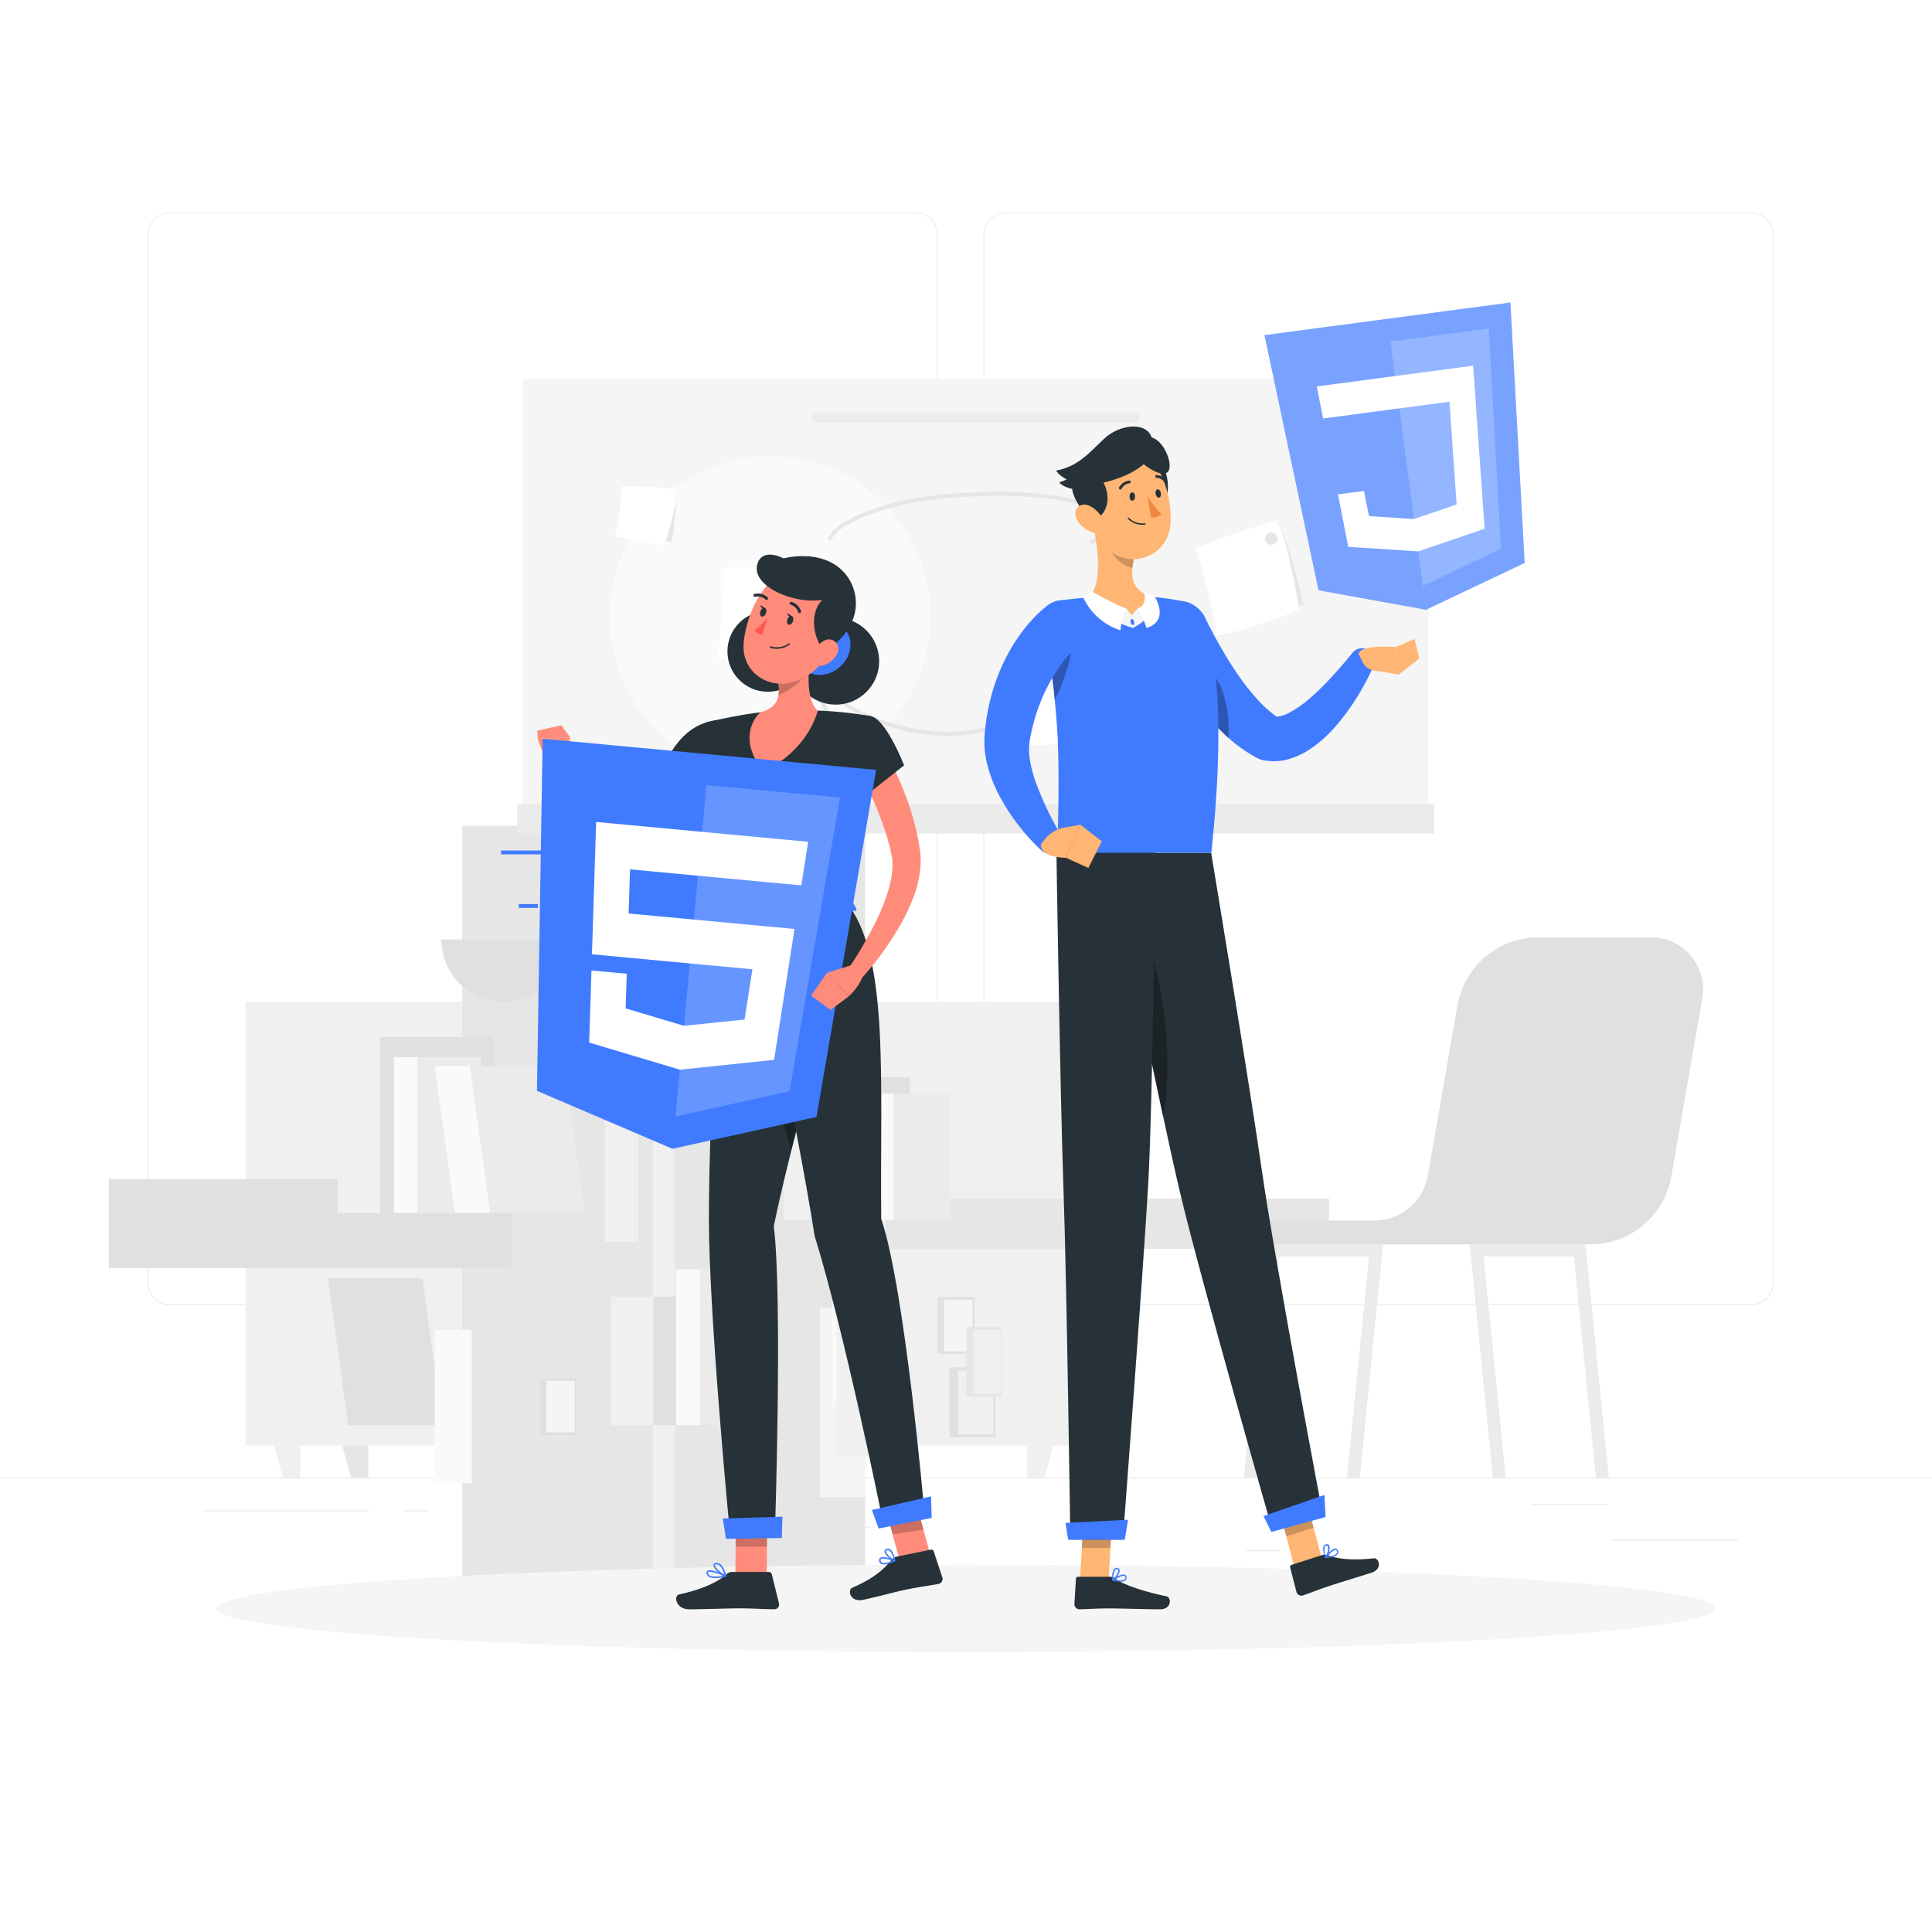 <svg class="animated" id="freepik_stories-static-assets" xmlns="http://www.w3.org/2000/svg" viewBox="0 0 500 500" version="1.1" xmlns:xlink="http://www.w3.org/1999/xlink" xmlns:svgjs="http://svgjs.com/svgjs"><style>svg#freepik_stories-static-assets:not(.animated) .animable {opacity: 0;}svg#freepik_stories-static-assets.animated #freepik--character-1--inject-2 {animation: 6s Infinite  linear wind;animation-delay: 0s;}svg#freepik_stories-static-assets.animated #freepik--character-2--inject-2 {animation: 6s Infinite  linear wind;animation-delay: 0s;}            @keyframes wind {                0% {                    transform: rotate( 0deg );                }                25% {                    transform: rotate( 1deg );                }                75% {                    transform: rotate( -1deg );                }            }        </style><g id="freepik--background-complete--inject-2" class="animable" style="transform-origin: 250px 228.23px;"><rect y="382.4" width="500" height="0.25" style="fill: rgb(235, 235, 235); transform-origin: 250px 382.525px;" id="elwcxreg0f7ds" class="animable"></rect><rect x="416.78" y="398.49" width="33.12" height="0.25" style="fill: rgb(235, 235, 235); transform-origin: 433.34px 398.615px;" id="elfliv9lqvok8" class="animable"></rect><rect x="322.53" y="401.21" width="8.69" height="0.25" style="fill: rgb(235, 235, 235); transform-origin: 326.875px 401.335px;" id="ely8kfz4wgxie" class="animable"></rect><rect x="396.59" y="389.21" width="19.19" height="0.25" style="fill: rgb(235, 235, 235); transform-origin: 406.185px 389.335px;" id="elzyuvenc4q3g" class="animable"></rect><rect x="52.46" y="390.89" width="43.19" height="0.25" style="fill: rgb(235, 235, 235); transform-origin: 74.055px 391.015px;" id="el659r2gp5ylw" class="animable"></rect><rect x="104.56" y="390.89" width="6.33" height="0.25" style="fill: rgb(235, 235, 235); transform-origin: 107.725px 391.015px;" id="els0iqzy6e9r8" class="animable"></rect><rect x="131.47" y="395.11" width="93.68" height="0.25" style="fill: rgb(235, 235, 235); transform-origin: 178.31px 395.235px;" id="el6wc66c0psre" class="animable"></rect><path d="M237,337.8H43.91a5.71,5.71,0,0,1-5.7-5.71V60.66A5.71,5.71,0,0,1,43.91,55H237a5.71,5.71,0,0,1,5.71,5.71V332.09A5.71,5.71,0,0,1,237,337.8ZM43.91,55.2a5.46,5.46,0,0,0-5.45,5.46V332.09a5.46,5.46,0,0,0,5.45,5.46H237a5.47,5.47,0,0,0,5.46-5.46V60.66A5.47,5.47,0,0,0,237,55.2Z" style="fill: rgb(235, 235, 235); transform-origin: 140.46px 196.4px;" id="elcqitrr4zuil" class="animable"></path><path d="M453.31,337.8H260.21a5.72,5.72,0,0,1-5.71-5.71V60.66A5.72,5.72,0,0,1,260.21,55h193.1A5.71,5.71,0,0,1,459,60.66V332.09A5.71,5.71,0,0,1,453.31,337.8ZM260.21,55.2a5.47,5.47,0,0,0-5.46,5.46V332.09a5.47,5.47,0,0,0,5.46,5.46h193.1a5.47,5.47,0,0,0,5.46-5.46V60.66a5.47,5.47,0,0,0-5.46-5.46Z" style="fill: rgb(235, 235, 235); transform-origin: 356.75px 196.4px;" id="el2bv7vxtfabv" class="animable"></path><rect x="63.53" y="259.3" width="216.49" height="114.78" style="fill: rgb(240, 240, 240); transform-origin: 171.775px 316.69px;" id="elkupriku5hxg" class="animable"></rect><g id="elwxh4bvmyfz"><rect x="119.64" y="213.7" width="104.28" height="205.99" style="fill: rgb(230, 230, 230); transform-origin: 171.78px 316.695px; transform: rotate(90deg);" class="animable" id="elw0kcg0n6du"></rect></g><g id="elfq37vs3myav"><rect x="28.16" y="305.17" width="104.28" height="23.04" style="fill: rgb(224, 224, 224); transform-origin: 80.3px 316.69px; transform: rotate(90deg);" class="animable" id="elgxlnzu9s5dh"></rect></g><g id="el0tmlt3amieen"><rect x="229.17" y="310.16" width="114.78" height="13.06" style="fill: rgb(230, 230, 230); transform-origin: 286.56px 316.69px; transform: rotate(90deg);" class="animable" id="elbz6hfh465n4"></rect></g><g id="elpeone7d23uq"><rect x="168.98" y="213.7" width="5.6" height="205.99" style="fill: rgb(240, 240, 240); transform-origin: 171.78px 316.695px; transform: rotate(90deg);" class="animable" id="eliy5mv12nwzp"></rect></g><polygon points="77.72 382.4 73.2 382.4 70.97 374.08 77.72 374.08 77.72 382.4" style="fill: rgb(240, 240, 240); transform-origin: 74.345px 378.24px;" id="eledmgzsi7aoj" class="animable"></polygon><polygon points="265.83 382.4 270.35 382.4 272.58 374.08 265.83 374.08 265.83 382.4" style="fill: rgb(240, 240, 240); transform-origin: 269.205px 378.24px;" id="elmvo89uykbl" class="animable"></polygon><polygon points="95.33 382.4 90.82 382.4 88.58 374.08 95.33 374.08 95.33 382.4" style="fill: rgb(230, 230, 230); transform-origin: 91.955px 378.24px;" id="elw3xywg0cpv" class="animable"></polygon><polygon points="283.45 382.4 287.96 382.4 290.2 374.08 283.45 374.08 283.45 382.4" style="fill: rgb(230, 230, 230); transform-origin: 286.825px 378.24px;" id="elw2rsafz5bu" class="animable"></polygon><rect x="87.41" y="268.37" width="10.96" height="45.53" style="fill: rgb(240, 240, 240); transform-origin: 92.89px 291.135px;" id="el1m51e6394sz" class="animable"></rect><g id="ela0vn8l55dzd"><rect x="98.37" y="268.37" width="29.31" height="45.53" style="fill: rgb(224, 224, 224); transform-origin: 113.025px 291.135px; transform: rotate(180deg);" class="animable" id="eleuc501lllw4"></rect></g><rect x="101.93" y="273.58" width="6.18" height="40.32" style="fill: rgb(250, 250, 250); transform-origin: 105.02px 293.74px;" id="elbil9uc1fs0r" class="animable"></rect><g id="elp2wf4h1h60i"><rect x="108.11" y="273.58" width="16.51" height="40.32" style="fill: rgb(235, 235, 235); transform-origin: 116.365px 293.74px; transform: rotate(180deg);" class="animable" id="el9res777j6qu"></rect></g><polygon points="126.9 313.89 117.75 313.89 112.48 275.9 121.63 275.9 126.9 313.89" style="fill: rgb(250, 250, 250); transform-origin: 119.69px 294.895px;" id="el7aplkp8xqe8" class="animable"></polygon><polygon points="126.9 313.89 151.36 313.89 146.09 275.9 121.63 275.9 126.9 313.89" style="fill: rgb(235, 235, 235); transform-origin: 136.495px 294.895px;" id="el4o0n4dyguw7" class="animable"></polygon><rect x="158.16" y="335.58" width="10.96" height="33.25" style="fill: rgb(240, 240, 240); transform-origin: 163.64px 352.205px;" id="elh1xf2wahr7" class="animable"></rect><g id="elr5hi50duyjl"><rect x="169.12" y="335.58" width="16.27" height="33.25" style="fill: rgb(224, 224, 224); transform-origin: 177.255px 352.205px; transform: rotate(180deg);" class="animable" id="ell9sq4v7dv69"></rect></g><rect x="174.98" y="328.52" width="6.18" height="40.32" style="fill: rgb(250, 250, 250); transform-origin: 178.07px 348.68px;" id="elsaqmeq66xjk" class="animable"></rect><g id="elu77idlqn7rd"><rect x="181.16" y="328.52" width="16.51" height="40.32" style="fill: rgb(235, 235, 235); transform-origin: 189.415px 348.68px; transform: rotate(180deg);" class="animable" id="el4s7hwqi3714"></rect></g><polygon points="90.12 368.83 80.97 368.83 75.7 330.84 84.85 330.84 90.12 368.83" style="fill: rgb(240, 240, 240); transform-origin: 82.91px 349.835px;" id="elplglux8397q" class="animable"></polygon><polygon points="90.12 368.83 114.58 368.83 109.31 330.84 84.85 330.84 90.12 368.83" style="fill: rgb(224, 224, 224); transform-origin: 99.715px 349.835px;" id="el1p19wh93lit" class="animable"></polygon><g id="el9kml5eohzi"><rect x="152.61" y="285.65" width="10.96" height="45.53" style="fill: rgb(230, 230, 230); transform-origin: 158.09px 308.415px; transform: rotate(90deg);" class="animable" id="elxjopdpsd3wk"></rect></g><g id="elb5qxnhjap3i"><rect x="183.78" y="300.01" width="10.96" height="16.81" style="fill: rgb(224, 224, 224); transform-origin: 189.26px 308.415px; transform: rotate(90deg);" class="animable" id="elrq0o8mtdp0j"></rect></g><g id="eloj7qy725s2"><rect x="185.77" y="300.74" width="8.47" height="15.34" style="fill: rgb(240, 240, 240); transform-origin: 190.005px 308.41px; transform: rotate(90deg);" class="animable" id="elcpseg9q0cs"></rect></g><g id="el9cddm0l57qd"><rect x="156.62" y="275.89" width="8.55" height="45.53" style="fill: rgb(240, 240, 240); transform-origin: 160.895px 298.655px; transform: rotate(90deg);" class="animable" id="elm27d4423547"></rect></g><g id="elhv9n74fr8n"><rect x="187.79" y="290.25" width="8.55" height="16.81" style="fill: rgb(230, 230, 230); transform-origin: 192.065px 298.655px; transform: rotate(90deg);" class="animable" id="elxndic16hg2r"></rect></g><g id="el75z2i0eljm"><rect x="189.5" y="290.99" width="6.6" height="15.34" style="fill: rgb(240, 240, 240); transform-origin: 192.8px 298.66px; transform: rotate(90deg);" class="animable" id="elvdk8ujg6j0j"></rect></g><g id="elu4bu468xlg9"><rect x="212.2" y="338.41" width="11.81" height="49.03" style="fill: rgb(245, 245, 245); transform-origin: 218.105px 362.925px; transform: rotate(90deg);" class="animable" id="ele23s94p4ct7"></rect></g><g id="el20xje0ucw9o"><rect x="245.77" y="353.87" width="11.81" height="18.11" style="fill: rgb(224, 224, 224); transform-origin: 251.675px 362.925px; transform: rotate(90deg);" class="animable" id="elq8kt4djeowm"></rect></g><g id="el81s0r4cwj1k"><rect x="247.91" y="354.67" width="9.12" height="16.52" style="fill: rgb(240, 240, 240); transform-origin: 252.47px 362.93px; transform: rotate(90deg);" class="animable" id="elxlpfwmaut"></rect></g><g id="el2ljkkbh2g1i"><rect x="215.45" y="323.22" width="9.55" height="39.64" style="fill: rgb(250, 250, 250); transform-origin: 220.225px 343.04px; transform: rotate(90deg);" class="animable" id="eluw319zq2md"></rect></g><g id="elb9wheybqzzj"><rect x="242.6" y="335.72" width="9.55" height="14.64" style="fill: rgb(224, 224, 224); transform-origin: 247.375px 343.04px; transform: rotate(90deg);" class="animable" id="el7e3fylfmndu"></rect></g><g id="elfsftjk2ckhg"><rect x="244.33" y="336.36" width="7.37" height="13.36" style="fill: rgb(245, 245, 245); transform-origin: 248.015px 343.04px; transform: rotate(90deg);" class="animable" id="elwl1ivjai2b"></rect></g><g id="elt6psulfszg8"><rect x="112.53" y="344.19" width="9.55" height="39.64" style="fill: rgb(250, 250, 250); transform-origin: 117.305px 364.01px; transform: rotate(90deg);" class="animable" id="elw4ub8d40uz"></rect></g><g id="el2zvem2x9zox"><rect x="139.67" y="356.7" width="9.55" height="14.64" style="fill: rgb(224, 224, 224); transform-origin: 144.445px 364.02px; transform: rotate(90deg);" class="animable" id="elu2wsaetbw"></rect></g><g id="elrmjiz3fqch"><rect x="141.4" y="357.34" width="7.37" height="13.36" style="fill: rgb(245, 245, 245); transform-origin: 145.085px 364.02px; transform: rotate(90deg);" class="animable" id="elbcmakemavnh"></rect></g><g id="elhhzz0u1e05s"><rect x="216.52" y="327.9" width="9.21" height="49.03" style="fill: rgb(240, 240, 240); transform-origin: 221.125px 352.415px; transform: rotate(90deg);" class="animable" id="eldurq1pmgxue"></rect></g><g id="elaf342aiktxk"><rect x="250.09" y="343.37" width="9.21" height="18.11" style="fill: rgb(230, 230, 230); transform-origin: 254.695px 352.425px; transform: rotate(90deg);" class="animable" id="eld6j7xd5tw87"></rect></g><g id="elazm6z797fx8"><rect x="251.93" y="344.16" width="7.11" height="16.52" style="fill: rgb(240, 240, 240); transform-origin: 255.485px 352.42px; transform: rotate(90deg);" class="animable" id="elm1vvz1l0ike"></rect></g><rect x="202.8" y="278.78" width="8.88" height="36.88" style="fill: rgb(240, 240, 240); transform-origin: 207.24px 297.22px;" id="elctk4qy3c0p" class="animable"></rect><g id="elt6151530ssc"><rect x="211.69" y="278.78" width="23.75" height="36.88" style="fill: rgb(224, 224, 224); transform-origin: 223.565px 297.22px; transform: rotate(180deg);" class="animable" id="elvffxa98n3uj"></rect></g><rect x="222.8" y="283" width="8.53" height="32.67" style="fill: rgb(250, 250, 250); transform-origin: 227.065px 299.335px;" id="elcls9vdxgfq" class="animable"></rect><g id="elsrrmvqi4159"><rect x="231.33" y="283" width="14.58" height="32.67" style="fill: rgb(235, 235, 235); transform-origin: 238.62px 299.335px; transform: rotate(180deg);" class="animable" id="elngzyc5plorn"></rect></g><path d="M326.72,315.87h28.94a14.08,14.08,0,0,0,13.87-11.67l7.66-44a21.3,21.3,0,0,1,21-17.64h29.08a13.47,13.47,0,0,1,13.28,15.79l-8,46.07a21.28,21.28,0,0,1-21,17.63H319.37A7.47,7.47,0,0,1,326.72,315.87Z" style="fill: rgb(224, 224, 224); transform-origin: 380.061px 282.305px;" id="el98hgyw8ape" class="animable"></path><polygon points="407 322.05 410.33 322.05 416.36 382.4 413.03 382.4 407 322.05" style="fill: rgb(235, 235, 235); transform-origin: 411.68px 352.225px;" id="el41onv6e5w6v" class="animable"></polygon><polygon points="380.33 322.05 383.66 322.05 389.68 382.4 386.35 382.4 380.33 322.05" style="fill: rgb(235, 235, 235); transform-origin: 385.005px 352.225px;" id="elv986a1dqf6" class="animable"></polygon><g id="el7rcab9p4hlh"><rect x="382.65" y="322.05" width="26.08" height="3.12" style="fill: rgb(235, 235, 235); transform-origin: 395.69px 323.61px; transform: rotate(180deg);" class="animable" id="elo0xw2ok5sya"></rect></g><polygon points="331.26 322.05 327.93 322.05 321.91 382.4 325.24 382.4 331.26 322.05" style="fill: rgb(235, 235, 235); transform-origin: 326.585px 352.225px;" id="elvda55frj9dh" class="animable"></polygon><polygon points="357.94 322.05 354.61 322.05 348.58 382.4 351.92 382.4 357.94 322.05" style="fill: rgb(235, 235, 235); transform-origin: 353.26px 352.225px;" id="elawzm09st9d7" class="animable"></polygon><g id="elgffupdvon2"><rect x="329.55" y="322.05" width="26.08" height="3.12" style="fill: rgb(235, 235, 235); transform-origin: 342.59px 323.61px; transform: rotate(180deg);" class="animable" id="ele508wtgh386"></rect></g><path d="M114.21,243.15a16.16,16.16,0,0,0,32.32,0Z" style="fill: rgb(224, 224, 224); transform-origin: 130.37px 251.23px;" id="elg3xys1wuup" class="animable"></path><path d="M139.23,246.85a12.46,12.46,0,0,0,24.91,0Z" style="fill: rgb(235, 235, 235); transform-origin: 151.685px 252.903px;" id="elzx6yhpng9c" class="animable"></path><rect x="135.33" y="98.09" width="234.33" height="112.89" style="fill: rgb(245, 245, 245); transform-origin: 252.495px 154.535px;" id="el4v8ihgrrlgi" class="animable"></rect><circle cx="199.33" cy="159.6" r="41.53" style="fill: rgb(250, 250, 250); transform-origin: 199.33px 159.6px;" id="el9ohfwqkk3w" class="animable"></circle><rect x="133.83" y="208.09" width="237.33" height="7.61" style="fill: rgb(235, 235, 235); transform-origin: 252.495px 211.895px;" id="el2a93iuonmyx" class="animable"></rect><path d="M293.58,106.76H211.42a1.36,1.36,0,0,0-1.36,1.36h0a1.36,1.36,0,0,0,1.36,1.36h82.16a1.36,1.36,0,0,0,1.36-1.36h0A1.36,1.36,0,0,0,293.58,106.76Z" style="fill: rgb(235, 235, 235); transform-origin: 252.5px 108.12px;" id="elmj23xsiwju" class="animable"></path><path d="M161,125.7s.28,10.11-1,13.12c4.78,1.34,13.89,1.32,13.89,1.32s1.55-9.71,1-13.56C172.23,126,161,125.7,161,125.7Z" style="fill: rgb(230, 230, 230); transform-origin: 167.504px 132.92px;" id="elmm9k8xvepji" class="animable"></path><path d="M161,125.7s-.68,10.09-2,13.1a97,97,0,0,0,13,2.13s3.54-10.49,2.9-14.35C172.23,126,161,125.7,161,125.7Z" style="fill: rgb(255, 255, 255); transform-origin: 166.989px 133.315px;" id="el173gefxcce8" class="animable"></path><path d="M188.8,148.55s1.46,15.06-.15,19.67c7.27,1.52,20.07.23,20.07.23s2.1-14.35.94-20C205.52,147.81,188.8,148.55,188.8,148.55Z" style="fill: rgb(230, 230, 230); transform-origin: 199.33px 158.575px;" id="elmkwouvjak3r" class="animable"></path><path d="M187.38,147s-.43,18.57-2,23.19c7.28,1.51,22.42.45,22.42.45s3.05-18.13,1.7-23.82C205.31,146.21,187.38,147,187.38,147Z" style="fill: rgb(255, 255, 255); transform-origin: 197.612px 158.795px;" id="elp0jsdnktoh" class="animable"></path><path d="M264.58,179.56s2.39,9.83,1.75,13c5,.32,13.69-1.59,13.69-1.59s-.34-9.85-1.64-13.5C275.58,177.5,264.58,179.56,264.58,179.56Z" style="fill: rgb(230, 230, 230); transform-origin: 272.3px 185.033px;" id="el3gg9bllkcmr" class="animable"></path><path d="M264.58,179.56s1.44,10,.81,13.22c5,.32,14.11-.84,14.11-.84s.31-10.8-1.12-14.43C275.58,177.5,264.58,179.56,264.58,179.56Z" style="fill: rgb(255, 255, 255); transform-origin: 272.054px 185.173px;" id="el50pxvf69ef4" class="animable"></path><path d="M311.28,142.81s6.1,13.85,6,18.74c7.38-.84,20.1-5.1,20.1-5.1s-3.45-15.24-6.32-20.28C326.94,136.89,311.28,142.81,311.28,142.81Z" style="fill: rgb(230, 230, 230); transform-origin: 324.33px 148.86px;" id="eluijpr85yxpp" class="animable"></path><path d="M309.45,141.77s5.39,17.78,5.3,22.67c7.39-.83,21.44-6.57,21.44-6.57s-2.77-18.18-5.83-23.16C326.24,135.43,309.45,141.77,309.45,141.77Z" style="fill: rgb(255, 255, 255); transform-origin: 322.82px 149.575px;" id="elkev9nt4wmwt" class="animable"></path><circle cx="329" cy="139.39" r="1.59" style="fill: rgb(230, 230, 230); transform-origin: 329px 139.39px;" id="elgrkki8jdaie" class="animable"></circle><path d="M214.8,139.86a.46.46,0,0,1-.23-.06.5.5,0,0,1-.22-.67c1.19-2.28,3.47-3.68,5.55-4.74,10.83-5.55,23.5-6.64,33.33-7a105.06,105.06,0,0,1,21,1.05,50.52,50.52,0,0,1,19.7,7.46.5.5,0,0,1-.56.84,49.29,49.29,0,0,0-19.31-7.31,104.38,104.38,0,0,0-20.85-1c-9.72.33-22.25,1.41-32.91,6.87-1.93,1-4.06,2.28-5.11,4.31A.5.5,0,0,1,214.8,139.86Z" style="fill: rgb(230, 230, 230); transform-origin: 254.226px 133.559px;" id="elr5m71gblvp" class="animable"></path><path d="M282.58,140.65a.49.49,0,0,1-.42-.24.5.5,0,0,1,.15-.69,8.86,8.86,0,0,1,3.7-1.1,44.88,44.88,0,0,1,11.92.11,31.09,31.09,0,0,1-3-4.21,7.6,7.6,0,0,1-1.07-2.49,3.35,3.35,0,0,1,.69-2.82.5.5,0,1,1,.74.68,2.29,2.29,0,0,0-.44,2,6.57,6.57,0,0,0,.94,2.16,30.62,30.62,0,0,0,3.83,5.1.51.51,0,0,1,.07.58.5.5,0,0,1-.53.25,43.32,43.32,0,0,0-13-.32,7.89,7.89,0,0,0-3.28.95A.56.56,0,0,1,282.58,140.65Z" style="fill: rgb(230, 230, 230); transform-origin: 290.915px 134.851px;" id="elg8hs4ioay8c" class="animable"></path><path d="M296.75,177.87a.5.5,0,0,1-.06-1,18.45,18.45,0,0,0,13.5-8.59.5.5,0,0,1,.69-.17.51.51,0,0,1,.17.69,19.49,19.49,0,0,1-14.25,9.06Z" style="fill: rgb(230, 230, 230); transform-origin: 303.67px 172.954px;" id="elx465wejz1bh" class="animable"></path><path d="M301.29,182.19h0a35.52,35.52,0,0,1-11.84-3.1.52.52,0,0,1-.28-.39.47.47,0,0,1,.16-.44c1.62-1.45,3.23-2.95,4.78-4.46a.5.5,0,0,1,.71,0,.51.51,0,0,1,0,.71c-1.38,1.34-2.8,2.67-4.24,4a34.36,34.36,0,0,0,10.8,2.7.52.52,0,0,1,.46.54A.51.51,0,0,1,301.29,182.19Z" style="fill: rgb(230, 230, 230); transform-origin: 295.502px 177.922px;" id="el6mg436vvyfx" class="animable"></path><path d="M245,190.43c-12.95,0-25.65-5.78-31.61-11.6a.5.5,0,0,1,.7-.71c7.49,7.32,27.1,14.88,43,9.38a.5.5,0,1,1,.33.94A37.76,37.76,0,0,1,245,190.43Z" style="fill: rgb(230, 230, 230); transform-origin: 235.532px 184.217px;" id="el4qmil5jlno" class="animable"></path><path d="M215.4,186.78a.52.52,0,0,1-.42-.22,35.5,35.5,0,0,1-5-11.15.53.53,0,0,1,.12-.47.5.5,0,0,1,.45-.15c2.14.35,4.32.66,6.47.92a.49.49,0,0,1,.43.55.5.5,0,0,1-.55.44c-1.91-.23-3.84-.5-5.75-.8a34.41,34.41,0,0,0,4.68,10.1.49.49,0,0,1-.13.69A.51.51,0,0,1,215.4,186.78Z" style="fill: rgb(230, 230, 230); transform-origin: 213.71px 180.781px;" id="el24yqwix32ul" class="animable"></path></g><g id="freepik--Shadow--inject-2" class="animable" style="transform-origin: 250px 416.24px;"><ellipse id="freepik--path--inject-2" cx="250" cy="416.24" rx="193.89" ry="11.32" style="fill: rgb(245, 245, 245); transform-origin: 250px 416.24px;" class="animable"></ellipse></g><g id="freepik--character-1--inject-2" class="animable" style="transform-origin: 190.067px 280.011px;"><circle cx="216.28" cy="171.11" r="11.25" style="fill: rgb(38, 50, 56); transform-origin: 216.28px 171.11px;" id="el3bacerrpc8i" class="animable"></circle><path d="M217.46,172.5c-3,2.75-7.33,2.92-9.66.37S206,166,209,163.29s7.33-2.92,9.66-.37S220.46,169.75,217.46,172.5Z" style="fill: #407BFF; transform-origin: 213.23px 167.902px;" id="elx7myost6b4e" class="animable"></path><g id="elt08htxoqswp"><circle cx="198.71" cy="168.58" r="10.45" style="fill: rgb(38, 50, 56); transform-origin: 198.71px 168.58px; transform: rotate(-45deg);" class="animable" id="elpasufx7lber"></circle></g><path d="M187.35,193.9c-1.12,3-2.38,5.61-3.72,8.34s-2.86,5.33-4.47,7.91a69.82,69.82,0,0,1-5.34,7.51q-1.47,1.8-3.11,3.51c-.54.58-1.11,1.13-1.69,1.68-.28.28-.59.54-.88.81l-.45.41a8.84,8.84,0,0,1-.94.7,6.34,6.34,0,0,1-2.46.93,6.47,6.47,0,0,1-2.35-.08,8.74,8.74,0,0,1-3.14-1.38,20.11,20.11,0,0,1-3.74-3.48,54.88,54.88,0,0,1-5.2-7.36,116.59,116.59,0,0,1-7.71-15.61l3.67-1.87c1.45,2.37,2.94,4.78,4.48,7.11s3.08,4.66,4.72,6.86a53.57,53.57,0,0,0,5.11,6.16,13.08,13.08,0,0,0,2.63,2.13,1.8,1.8,0,0,0,.76.29s-.05,0-.21,0a1.14,1.14,0,0,0-.44.14l-.07,0s-.06.05,0,0l.35-.35c.23-.23.47-.45.69-.7q.69-.71,1.35-1.47c.88-1,1.73-2.06,2.53-3.16,1.62-2.19,3.12-4.51,4.55-6.89s2.72-4.87,4-7.37,2.43-5.12,3.44-7.55Z" style="fill: rgb(255, 139, 123); transform-origin: 164.75px 208.446px;" id="el10gfio2bfvgm" class="animable"></path><path d="M192.91,196.55c-1.18,2.35-4.66,6.41-7.39,9.41-2,2.15-3.53,3.76-3.53,3.76l-1.21-1-10-8.62c2.88-6.1,6.49-12.59,14.4-13.66C190.12,185.73,195,192.37,192.91,196.55Z" style="fill: rgb(38, 50, 56); transform-origin: 182.093px 198.054px;" id="elxmc17k3ond" class="animable"></path><g id="el8x2rambv4oo"><path d="M185.52,206c-2,2.15-3.53,3.76-3.53,3.76l-1.21-1c1-2.46,2.71-6.27,4.62-7.66A11.53,11.53,0,0,1,185.52,206Z" style="opacity: 0.3; transform-origin: 183.253px 205.43px;" class="animable" id="el05iqmxobfm9o"></path></g><path d="M146.33,197.75l1.25-6.89-8.41.32s1.64,5.55,3.82,8Z" style="fill: rgb(255, 139, 123); transform-origin: 143.375px 195.02px;" id="el462xc77p3fa" class="animable"></path><polygon points="145.28 187.7 139.04 189.1 139.17 191.18 147.58 190.86 145.28 187.7" style="fill: rgb(255, 139, 123); transform-origin: 143.31px 189.44px;" id="el1j3ndhi66op" class="animable"></polygon><polygon points="198.42 408.47 190.31 409.23 190.45 390.73 198.56 389.97 198.42 408.47" style="fill: rgb(255, 139, 123); transform-origin: 194.435px 399.6px;" id="el3okgzmusk5k" class="animable"></polygon><polygon points="241.36 404.61 233.37 405.83 228.48 387.81 236.47 386.58 241.36 404.61" style="fill: rgb(255, 139, 123); transform-origin: 234.92px 396.205px;" id="eldibmyl30e39" class="animable"></polygon><path d="M232,402.87l8.91-1.82a.6.6,0,0,1,.72.41l2.26,6.8a1.33,1.33,0,0,1-1,1.66c-3.12.58-4.64.7-8.56,1.5-2.41.5-7.68,1.94-11,2.62s-4.08-2.56-2.75-3.14c6-2.6,8.43-5.1,10.21-7.28A2.13,2.13,0,0,1,232,402.87Z" style="fill: rgb(38, 50, 56); transform-origin: 231.95px 407.583px;" id="els3poljsi0zh" class="animable"></path><path d="M189.43,406.83H199a.76.76,0,0,1,.74.58l1.86,7.55a1.21,1.21,0,0,1-1.2,1.51c-3.37,0-5-.23-9.16-.23-2.58,0-9.27.25-12.83.25s-4.12-3.53-2.67-3.85c6.51-1.43,10.3-3.4,12.35-5.29A2,2,0,0,1,189.43,406.83Z" style="fill: rgb(38, 50, 56); transform-origin: 188.317px 411.66px;" id="elre872qeu3qj" class="animable"></path><g id="elprgf10ajo6"><polygon points="190.45 390.73 190.37 400.27 198.48 400.27 198.56 389.97 190.45 390.73" style="opacity: 0.2; transform-origin: 194.465px 395.12px;" class="animable" id="elgru2sq5d2bh"></polygon></g><g id="el30a0y68omw6"><polygon points="236.48 386.59 228.48 387.81 231 397.1 239 395.88 236.48 386.59" style="opacity: 0.2; transform-origin: 233.74px 391.845px;" class="animable" id="eleph1dbqvh7t"></polygon></g><path d="M219.68,234.32l-32.69.91c-7.68-47-4.06-48.32-4.06-48.32s5.61-1.36,11.26-2.21c.86-.13,1.72-.25,2.56-.35a103.92,103.92,0,0,1,14.85-.42c.73,0,1.46,0,2.19.07a99.41,99.41,0,0,1,11.7,1.37c-1.34,5.81-2.41,10.75-3.24,15.07-1.08,5.63-1.78,10.18-2.2,14.17A122.54,122.54,0,0,0,219.68,234.32Z" style="fill: rgb(38, 50, 56); transform-origin: 203.784px 209.531px;" id="elocucpv8raq" class="animable"></path><g id="el9z8ji83ys29"><path d="M220.05,214.61c-1.58-4.91-1.34-15.14.48-18.49l1.72,4.32C221.17,206.07,220.47,210.62,220.05,214.61Z" style="opacity: 0.3; transform-origin: 220.625px 205.365px;" class="animable" id="elaujm4vdiwsj"></path></g><path d="M209.31,173.82c-.21,4,.21,8.18,2.3,10.11,0,0-2.1,9.91-14,15.74-7.65-9.5-.83-15.33-.83-15.33,5.33-1.42,5.43-5,4-10.8L205,171.8A2.57,2.57,0,0,1,209.31,173.82Z" style="fill: rgb(255, 139, 123); transform-origin: 202.795px 185.394px;" id="ellpwm8145jhr" class="animable"></path><g id="elhyd3xpgb1a6"><path d="M205,171.8a2.56,2.56,0,0,1,4.3,1.65,16.77,16.77,0,0,1-7.85,6.43,17.26,17.26,0,0,0-.69-6.34Z" style="opacity: 0.2; transform-origin: 205.03px 175.495px;" class="animable" id="el6rskdka8rm2"></path></g><path d="M217.08,161.94c-3,7.5-4.05,10.73-9.15,13.5-7.68,4.17-16.15-.84-15.47-9,.61-7.35,5.34-18.38,13.75-19.2A10.6,10.6,0,0,1,217.08,161.94Z" style="fill: rgb(255, 139, 123); transform-origin: 205.176px 162.061px;" id="elvlebkjyayhd" class="animable"></path><path d="M212.85,155.24c-7.71,1.25-18.9-3.81-16.74-9.57,1.49-4,6.67-1.16,6.67-1.16s8.29-2.31,14.16,2.24,7.41,15-3.5,21.83C210,164.72,209.69,158.16,212.85,155.24Z" style="fill: rgb(38, 50, 56); transform-origin: 208.671px 156.056px;" id="eljgshl00eoi8" class="animable"></path><path d="M216.48,169.56a6.05,6.05,0,0,1-3.63,2.68c-2,.5-2.89-1.29-2.24-3.13.58-1.66,2.33-3.92,4.29-3.6S217.47,167.92,216.48,169.56Z" style="fill: rgb(255, 139, 123); transform-origin: 213.674px 168.902px;" id="elx5x7w3jmzu" class="animable"></path><path d="M187,235.23s-3.54,48.71-3.54,80.2c0,25,5.42,81.1,5.42,81.1l11.71-1.16s1.93-60.18-.34-78c7.23-35.22,20.45-68.72,13-83Z" style="fill: rgb(38, 50, 56); transform-origin: 199.458px 315.45px;" id="elka5zak0vn6" class="animable"></path><polygon points="202.49 392.52 187.05 392.99 187.89 398.26 202.33 398.04 202.49 392.52" style="fill: #407BFF; transform-origin: 194.77px 395.39px;" id="eltabknyvmsed" class="animable"></polygon><g id="eliybg4a1d1vb"><path d="M205.49,253.27l-3.84,4.28c-3.67,10.92-1.24,26.08,3.14,40.15,4.47-17.73,9.19-34.09,10.38-46.59,0-.73,0-1.11,0-1.11Z" style="opacity: 0.3; transform-origin: 207.514px 273.85px;" class="animable" id="elq7t95iwljv"></path></g><path d="M194.13,235.13s11.85,53.71,16.69,84.7c7.78,25,17.52,73.2,17.52,73.2l10.81-2.58s-5-57.17-11.09-75c-.35-35.23,2.1-66.82-8.38-81.11Z" style="fill: rgb(38, 50, 56); transform-origin: 216.64px 313.685px;" id="el79p5et4tpgd" class="animable"></path><polygon points="227.41 395.58 241.13 392.83 240.95 387.26 225.64 390.79 227.41 395.58" style="fill: #407BFF; transform-origin: 233.385px 391.42px;" id="elpe1kvvk62s" class="animable"></polygon><path d="M220.17,232.39l1.48,2.88c.11.23-.16.47-.53.48l-34.3.95c-.29,0-.54-.13-.55-.31l-.3-2.92c0-.2.24-.38.56-.39l33.11-.92A.56.56,0,0,1,220.17,232.39Z" style="fill: #407BFF; transform-origin: 203.822px 234.428px;" id="elnapezjooqbh" class="animable"></path><path d="M215.73,236.21l.88,0c.18,0,.31-.1.3-.21l-.41-3.79c0-.11-.17-.2-.35-.19l-.88,0c-.18,0-.31.1-.3.21l.41,3.79C215.4,236.13,215.55,236.22,215.73,236.21Z" style="fill: rgb(38, 50, 56); transform-origin: 215.94px 234.115px;" id="el7oahaki8tkv" class="animable"></path><path d="M189.32,237l.88,0c.18,0,.31-.1.3-.21l-.41-3.79c0-.11-.17-.19-.35-.19l-.88,0c-.18,0-.31.1-.3.21l.41,3.79C189,236.87,189.14,237,189.32,237Z" style="fill: rgb(38, 50, 56); transform-origin: 189.53px 234.905px;" id="eljg4i7nohgxb" class="animable"></path><path d="M202.52,236.58l.89,0c.17,0,.31-.1.3-.22l-.42-3.78c0-.11-.16-.2-.34-.2l-.89,0c-.17,0-.31.1-.3.21l.42,3.79C202.19,236.5,202.34,236.59,202.52,236.58Z" style="fill: rgb(38, 50, 56); transform-origin: 202.735px 234.48px;" id="elj2jekvjh6rd" class="animable"></path><path d="M205.22,160.76c-.2.62-.69,1-1.1.91s-.56-.73-.36-1.35.69-1,1.1-.91S205.42,160.14,205.22,160.76Z" style="fill: rgb(38, 50, 56); transform-origin: 204.49px 160.54px;" id="el3o6x1pqdtr5" class="animable"></path><path d="M198.25,158.66c-.21.63-.7,1-1.1.91s-.57-.72-.36-1.35.69-1,1.09-.9S198.45,158,198.25,158.66Z" style="fill: rgb(38, 50, 56); transform-origin: 197.517px 158.444px;" id="elp5uaxjgylyd" class="animable"></path><path d="M198.05,157.41l-1.34-.88S197.09,157.93,198.05,157.41Z" style="fill: rgb(38, 50, 56); transform-origin: 197.38px 157.028px;" id="elc7da8iv24q" class="animable"></path><path d="M198.71,159.81a18.11,18.11,0,0,1-3.5,3.31,2.71,2.71,0,0,0,2.07,1.07Z" style="fill: rgb(255, 86, 82); transform-origin: 196.96px 162px;" id="elc4qkj57k13d" class="animable"></path><path d="M199.29,167.6a.19.19,0,0,1-.06-.2.21.21,0,0,1,.25-.13,5.22,5.22,0,0,0,4.61-.73.19.19,0,1,1,.24.29,5.54,5.54,0,0,1-5,.81Z" style="fill: rgb(38, 50, 56); transform-origin: 201.821px 167.195px;" id="elaji7lc42htu" class="animable"></path><path d="M206.68,158.58a.38.38,0,0,1-.11-.16,2.9,2.9,0,0,0-1.92-1.91.38.38,0,0,1-.28-.46.4.4,0,0,1,.47-.29,3.67,3.67,0,0,1,2.46,2.4.4.4,0,0,1-.24.49A.37.37,0,0,1,206.68,158.58Z" style="fill: rgb(38, 50, 56); transform-origin: 205.838px 157.213px;" id="elyharf9xy5oh" class="animable"></path><path d="M195,154.21s0-.05,0-.07a.39.39,0,0,1,.31-.45,3.72,3.72,0,0,1,3.34.91.38.38,0,0,1,0,.54.39.39,0,0,1-.54,0,2.93,2.93,0,0,0-2.65-.69A.39.39,0,0,1,195,154.21Z" style="fill: rgb(38, 50, 56); transform-origin: 196.878px 154.425px;" id="elty4flumsups" class="animable"></path><path d="M228.1,404.76l-.11-.06a1,1,0,0,1-.49-.93.64.64,0,0,1,.28-.6c.85-.61,3.53.45,3.83.57a.18.18,0,0,1,.12.17.2.2,0,0,1-.12.18C230.67,404.52,229,405.16,228.1,404.76Zm2.93-.83c-1.08-.39-2.59-.77-3-.46a.29.29,0,0,0-.11.27.7.7,0,0,0,.31.63C228.65,404.65,229.7,404.49,231,403.93Z" style="fill: #407BFF; transform-origin: 229.613px 403.934px;" id="ele3shwoep98n" class="animable"></path><path d="M231.28,404c-.88-.4-2.38-1.67-2.36-2.53a.69.69,0,0,1,.54-.65,1,1,0,0,1,.84.09c1,.58,1.41,2.85,1.43,2.95a.22.22,0,0,1-.07.18.21.21,0,0,1-.19,0Zm-1.25-2.8a.66.66,0,0,0-.46,0c-.23.08-.27.2-.27.29,0,.56,1.11,1.66,2,2.1a4.21,4.21,0,0,0-1.17-2.33Z" style="fill: #407BFF; transform-origin: 230.325px 402.414px;" id="elb6nc5tod7zp" class="animable"></path><path d="M185.16,408.41a3.15,3.15,0,0,1-1.86-.45,1.16,1.16,0,0,1-.45-.92.57.57,0,0,1,.25-.52c.88-.58,4.09.89,4.73,1.2a.19.19,0,0,1-.05.35A12.44,12.44,0,0,1,185.16,408.41Zm-1.48-1.65a.69.69,0,0,0-.38.08.17.17,0,0,0-.07.18.81.81,0,0,0,.31.64c.55.42,1.87.47,3.59.16A11.58,11.58,0,0,0,183.68,406.76Z" style="fill: #407BFF; transform-origin: 185.387px 407.402px;" id="elkwl611aluy9" class="animable"></path><path d="M187.74,408.08l-.08,0c-1.06-.44-3.19-2.18-3-3.08,0-.2.18-.44.67-.5,1.9-.23,2.61,3.22,2.64,3.37a.19.19,0,0,1-.07.18A.21.21,0,0,1,187.74,408.08Zm-2.29-3.23h-.13c-.2,0-.31.08-.32.17-.09.52,1.38,1.9,2.46,2.5C187.23,406.7,186.59,404.85,185.45,404.85Z" style="fill: #407BFF; transform-origin: 186.31px 406.287px;" id="el3jgzpj932qn" class="animable"></path><path d="M205,159.5l-1.34-.87S204.06,160,205,159.5Z" style="fill: rgb(38, 50, 56); transform-origin: 204.33px 159.12px;" id="el7flqij3nyb" class="animable"></path><path d="M226.71,190.59c.86,1.3,1.55,2.47,2.25,3.72s1.36,2.49,2,3.76c1.25,2.54,2.39,5.14,3.4,7.81a69,69,0,0,1,2.57,8.23c.19.69.31,1.42.47,2.13s.3,1.42.41,2.15.24,1.4.34,2.21l.12,1.29,0,1.27a28.58,28.58,0,0,1-1.95,9.24,52.28,52.28,0,0,1-3.91,8,85.15,85.15,0,0,1-4.82,7.2,82.41,82.41,0,0,1-5.56,6.61l-3.1-2.56c1.49-2.2,3-4.52,4.35-6.86s2.67-4.71,3.79-7.12a52.06,52.06,0,0,0,2.83-7.26,32.57,32.57,0,0,0,.84-3.59,19,19,0,0,0,.22-3.4l0-.79-.12-.75c-.09-.55-.26-1.23-.38-1.83s-.29-1.24-.46-1.86-.32-1.23-.52-1.85c-.73-2.46-1.68-4.87-2.64-7.28s-2.1-4.76-3.3-7.08c-.58-1.16-1.19-2.31-1.82-3.45s-1.31-2.29-1.91-3.28Z" style="fill: rgb(255, 139, 123); transform-origin: 228.6px 222.4px;" id="el3wrheerfoaj" class="animable"></path><path d="M225.49,185.37c3.92.94,8.5,12.7,8.5,12.7l-11.41,9s-6.62-9.65-5.75-14.82C217.57,187.83,220.5,184.18,225.49,185.37Z" style="fill: rgb(38, 50, 56); transform-origin: 225.371px 196.106px;" id="el9f8rrldqyta" class="animable"></path><g id="el8tk79nm1iqf"><rect x="129.68" y="220.11" width="14.56" height="1" style="fill: #407BFF; transform-origin: 136.96px 220.61px; transform: rotate(-89.05deg);" class="animable" id="elv716my71g3"></rect></g><g id="elsq4bjhz4ra"><rect x="134.26" y="233.97" width="4.95" height="1" style="fill: #407BFF; transform-origin: 136.735px 234.47px; transform: rotate(-89.05deg);" class="animable" id="el04k3jkoicn63"></rect></g><polygon points="140.44 191.18 138.96 282.3 174.04 297.31 211.31 289.06 226.74 199.25 140.44 191.18" style="fill: #407BFF; transform-origin: 182.85px 244.245px;" id="elbyjz32r8kon" class="animable"></polygon><g id="elgxys6idh65c"><polygon points="182.84 203.18 174.83 288.94 204.33 282.41 217.39 206.41 182.84 203.18" style="fill: rgb(255, 255, 255); opacity: 0.2; transform-origin: 196.11px 246.06px;" class="animable" id="elmjt4qqcrcik"></polygon></g><polygon points="209.15 217.85 154.28 212.72 153.2 246.97 194.73 250.85 192.7 263.85 177.02 265.48 161.92 260.97 161.91 260.97 162.2 252.01 153.07 251.16 152.48 269.82 175.96 276.83 200.33 274.29 205.62 240.42 162.69 236.41 163.05 224.99 207.39 229.14 209.15 217.85" style="fill: rgb(255, 255, 255); transform-origin: 180.815px 244.775px;" id="eldo609uyr62g" class="animable"></polygon><polygon points="209.91 257.67 214.96 261.39 219.63 257.87 214 251.78 209.91 257.67" style="fill: rgb(255, 139, 123); transform-origin: 214.77px 256.585px;" id="elgm0x8kliuoo" class="animable"></polygon><path d="M220.91,249.6,214,251.78l5.64,6.09s3.42-3,3.88-6.34Z" style="fill: rgb(255, 139, 123); transform-origin: 218.76px 253.735px;" id="eldcutc6stymn" class="animable"></path></g><g id="freepik--character-2--inject-2" class="animable animator-active" style="transform-origin: 324.671px 247.395px;"><polygon points="335.02 405.68 342.07 403.39 337.69 386.76 330.64 389.05 335.02 405.68" style="fill: rgb(255, 181, 115); transform-origin: 336.355px 396.22px;" id="elvkgey2yq7he" class="animable"></polygon><path d="M342.18,402.45,334.25,405a.53.53,0,0,0-.36.65l1.65,6.4a1.31,1.31,0,0,0,1.64.85c2.74-.94,4-1.53,7.49-2.66,2.14-.7,7.32-2.27,10.28-3.23s1.93-3.86.59-3.72c-6,.64-9.51.1-12-.82A2.16,2.16,0,0,0,342.18,402.45Z" style="fill: rgb(38, 50, 56); transform-origin: 345.366px 407.655px;" id="elr17vhaokx3o" class="animable"></path><g id="elma60hymxjek" class=""><polygon points="330.64 389.06 337.69 386.76 339.95 395.34 332.89 397.63 330.64 389.06" style="opacity: 0.2; transform-origin: 335.295px 392.195px;" class="animable" id="el3g7aw7l93gu"></polygon></g><path d="M313.45,220.72s10,60.35,13,81.4c3.25,23.05,16,90.47,16,90.47l-13.09,3.62s-18.7-65.33-24-87.74c-5.75-24.33-18.4-87.75-18.4-87.75Z" style="fill: rgb(38, 50, 56); transform-origin: 314.705px 308.465px;" id="el3xu6zbzmm0r" class="animable"></path><g id="elnu1h98mja4" class=""><path d="M297.38,245.47c5.12,12.79,5.7,34.53,3.62,43.44-3.14-14.63-6.74-32.13-9.51-45.74C292.48,239.68,294.27,237.69,297.38,245.47Z" style="opacity: 0.3; transform-origin: 296.808px 264.501px;" class="animable" id="elok4us68c7st"></path></g><polygon points="329.03 396.47 343.05 392.61 342.77 386.9 326.99 392.35 329.03 396.47" style="fill: #407BFF; transform-origin: 335.02px 391.685px;" id="el7ijqyv9xv6o" class="animable"></polygon><path d="M345.08,402.87a9.71,9.71,0,0,1-2,.36.18.18,0,0,1-.16-.09.19.19,0,0,1,0-.19c.18-.23,1.73-2.24,2.7-2.18a.62.62,0,0,1,.53.34.94.94,0,0,1,.09,1A2,2,0,0,1,345.08,402.87Zm-1.59,0c1.34-.16,2.26-.5,2.48-.93a.64.64,0,0,0-.07-.63.32.32,0,0,0-.26-.17C345.12,401.08,344.14,402.06,343.49,402.84Z" style="fill: #407BFF; transform-origin: 344.619px 401.999px;" id="el9an24koktrg" class="animable"></path><path d="M343.15,403.22h-.08a.16.16,0,0,1-.13-.11c0-.08-.85-2.06-.36-3a.85.85,0,0,1,.62-.45.66.66,0,0,1,.76.3c.41.72-.16,2.53-.73,3.18Zm0-3.17a.5.5,0,0,0-.31.26,3.85,3.85,0,0,0,.27,2.39,3.52,3.52,0,0,0,.51-2.53c-.05-.09-.14-.19-.39-.14Z" style="fill: #407BFF; transform-origin: 343.264px 401.426px;" id="el35ehft9p5j1" class="animable"></path><path d="M311.9,159.93c.23.49.58,1.19.89,1.8l1,1.89c.66,1.27,1.35,2.52,2.06,3.75,1.42,2.48,2.92,4.89,4.49,7.19a61.91,61.91,0,0,0,5.05,6.42,29.94,29.94,0,0,0,5.61,4.9l-1.52-.59a2.74,2.74,0,0,0,1.44.12,8.31,8.31,0,0,0,2.46-.82,27.25,27.25,0,0,0,5.75-4,70,70,0,0,0,5.58-5.48c1.8-1.94,3.59-4.06,5.24-6.07l.1-.12a3.24,3.24,0,0,1,5.47,3.35,64.34,64.34,0,0,1-4.14,7.85,60.07,60.07,0,0,1-5.26,7.31,34.46,34.46,0,0,1-7.24,6.56,19.91,19.91,0,0,1-5.25,2.44,14.2,14.2,0,0,1-6.87.27,4.65,4.65,0,0,1-1.25-.45l-.27-.14a38.5,38.5,0,0,1-8.68-6.42,60.35,60.35,0,0,1-6.65-7.59,82.59,82.59,0,0,1-5.41-8.18c-.81-1.41-1.58-2.82-2.33-4.27-.37-.72-.74-1.44-1.09-2.18s-.67-1.44-1.05-2.34a6.5,6.5,0,0,1,11.84-5.35Z" style="fill: #407BFF; transform-origin: 327.662px 176.576px;" id="elllxvp6h9sxl" class="animable"></path><g id="elvswm0zehr6b" class=""><path d="M316.33,178.71c-3.14-8.34-9.81-8.48-12.7-6.27.21.39.43.78.65,1.17a84.91,84.91,0,0,0,5.15,7.91,65.35,65.35,0,0,0,6.27,7.38c.72.71,1.46,1.41,2.23,2.09A32,32,0,0,0,316.33,178.71Z" style="opacity: 0.3; transform-origin: 310.814px 181.11px;" class="animable" id="eldars0klrdeh"></path></g><path d="M355.57,173.54l6.42,1-.77-7.09s-9.13-.75-9.63,1.74l1.06,2.17A4,4,0,0,0,355.57,173.54Z" style="fill: rgb(255, 181, 115); transform-origin: 356.79px 170.942px;" id="eldmspfmftpvg" class="animable"></path><polygon points="367.31 170.42 366.09 165.34 361.22 167.48 361.99 174.56 367.31 170.42" style="fill: rgb(255, 181, 115); transform-origin: 364.265px 169.95px;" id="elbswc8z9ivgh" class="animable"></polygon><polygon points="279.51 408.92 286.92 408.92 287.88 391.75 280.47 391.75 279.51 408.92" style="fill: rgb(255, 181, 115); transform-origin: 283.695px 400.335px;" id="eltha7hh53oun" class="animable"></polygon><path d="M287.31,408.06H279a.53.53,0,0,0-.55.51l-.4,6.59a1.31,1.31,0,0,0,1.29,1.32c2.9-.05,4.29-.22,7.95-.22,2.25,0,9.79.23,12.9.23s3-3.08,1.7-3.36c-5.91-1.24-11.19-3-13.29-4.61A2,2,0,0,0,287.31,408.06Z" style="fill: rgb(38, 50, 56); transform-origin: 290.4px 412.275px;" id="elhaaqtpywv4n" class="animable"></path><g id="elam8bakavuw" class=""><polygon points="280.47 391.76 287.88 391.76 287.38 400.61 279.97 400.61 280.47 391.76" style="opacity: 0.2; transform-origin: 283.925px 396.185px;" class="animable" id="elibaz0hoicd"></polygon></g><path d="M299,220.34s-.64,64.79-1.84,86c-1.32,23.24-6.57,92.11-6.57,92.11H277s-.93-67-1.75-90c-.89-25-1.85-88.13-1.85-88.13Z" style="fill: rgb(38, 50, 56); transform-origin: 286.2px 309.385px;" id="elacne7gqb0e" class="animable"></path><polygon points="276.44 398.47 291.11 398.47 291.93 393.32 275.73 394.12 276.44 398.47" style="fill: #407BFF; transform-origin: 283.83px 395.895px;" id="ele5pkc62cdqh" class="animable"></polygon><path d="M289.94,409.35a9.51,9.51,0,0,1-2-.26.17.17,0,0,1-.13-.14.19.19,0,0,1,.07-.17c.24-.17,2.34-1.6,3.24-1.24a.64.64,0,0,1,.4.48,1,1,0,0,1-.21.94A2,2,0,0,1,289.94,409.35Zm-1.5-.51c1.32.26,2.3.22,2.64-.12a.62.62,0,0,0,.13-.62.3.3,0,0,0-.19-.24C290.53,407.67,289.3,408.29,288.44,408.84Z" style="fill: #407BFF; transform-origin: 289.684px 408.42px;" id="el5hzaeg2jrww" class="animable"></path><path d="M288,409.09a.12.12,0,0,1-.08,0,.16.16,0,0,1-.09-.14c0-.09-.18-2.22.57-2.94a.89.89,0,0,1,.73-.24.66.66,0,0,1,.63.52c.17.81-.93,2.36-1.67,2.8A.15.15,0,0,1,288,409.09Zm1-3a.53.53,0,0,0-.37.15,3.82,3.82,0,0,0-.49,2.35c.65-.54,1.38-1.72,1.27-2.25,0-.1-.08-.22-.33-.25Z" style="fill: #407BFF; transform-origin: 288.794px 407.43px;" id="elj2thhuzqved" class="animable"></path><path d="M270.08,160.94a4.73,4.73,0,0,1,4-5.5h.09c2.39-.35,5.39-.71,8.33-.85a147.89,147.89,0,0,1,16.85,0c2.59.24,5.12.67,7.14,1.06l.08,0a7.1,7.1,0,0,1,5.39,4.94c2.42,8.15,5.3,24.79,1.53,60.12H273.8c-.28-3.54.51-15.06-.07-29.73A232.84,232.84,0,0,0,270.08,160.94Z" style="fill: #407BFF; transform-origin: 292.659px 187.53px;" id="el2nz1mjup9yv" class="animable"></path><g id="ellmm7qiizbar" class=""><path d="M270.46,163.12c.83,4.74,1.84,11.19,2.54,18,0,0,3.62-7.1,4.28-13.17S272.76,161.42,270.46,163.12Z" style="opacity: 0.3; transform-origin: 273.899px 171.692px;" class="animable" id="eliup251qqkil"></path></g><path d="M281.81,154.62s3.15,5.55,11.42,7.91c7.3-4,5.28-8,5.28-8" style="fill: rgb(245, 245, 245); transform-origin: 290.288px 158.53px;" id="elzbbr7zbws5" class="animable"></path><path d="M298.51,154.52c-4.9-1.16-5.76-4.19-5.43-7.52a19.92,19.92,0,0,1,.39-2.48l-6.14-5.1-4.51-3.74c1.25,5.43,2.66,15.32-1,18.94,0,0,3,5,11.42,4.56C300.32,158.79,298.51,154.52,298.51,154.52Z" style="fill: rgb(255, 181, 115); transform-origin: 290.269px 147.444px;" id="elnc5z907wv4k" class="animable"></path><polygon points="292.86 159.21 291.46 157.42 288.21 159.98 292.86 159.21" style="fill: rgb(245, 245, 245); transform-origin: 290.535px 158.7px;" id="el0azgxhhcj2yj" class="animable"></polygon><path d="M290,163.13a14.5,14.5,0,0,1,1.43-5.71c-2.48-.7-8.78-4.33-8.78-4.33l-2.35,1.43A16,16,0,0,0,290,163.13Z" style="fill: rgb(255, 255, 255); transform-origin: 285.865px 158.11px;" id="ell7ilaiebzbm" class="animable"></path><polygon points="292.86 159.21 294.48 157.42 297.5 159.98 292.86 159.21" style="fill: rgb(245, 245, 245); transform-origin: 295.18px 158.7px;" id="ele6ydnxtllbj" class="animable"></polygon><path d="M296.73,162.53a31.34,31.34,0,0,0-2.25-5.11c2.48-.7,1.65-4.19,1.65-4.19l2.64,1.11S302.93,160.53,296.73,162.53Z" style="fill: rgb(255, 255, 255); transform-origin: 297.308px 157.88px;" id="elasa2pibisq" class="animable"></path><path d="M293.51,160.86c.11.43,0,.82-.25.88s-.53-.23-.64-.66,0-.82.26-.88S293.41,160.43,293.51,160.86Z" style="fill: #407BFF; transform-origin: 293.065px 160.97px;" id="elz1emlhtfw" class="animable"></path><g id="eluwcftzpp0j" class=""><path d="M293.47,144.52a19.92,19.92,0,0,0-.39,2.48c-2.29-.46-5.35-2.9-5.67-5.24a10.66,10.66,0,0,1-.08-2.34Z" style="opacity: 0.2; transform-origin: 290.385px 143.21px;" class="animable" id="el5v6c48fhg"></path></g><path d="M299.46,131.11c3.05.72,3.59-6.53,1.71-10.12-1.51-2.89-5.69-1.84-6.78-.63s2.39,9.38,2.39,9.38Z" style="fill: rgb(38, 50, 56); transform-origin: 298.219px 125.147px;" id="elcon5zdzvcmf" class="animable"></path><path d="M281,127.87c1.57,7.21,2.12,11.5,6.38,14.79a9.59,9.59,0,0,0,15.51-6.91c.56-6.71-2.1-17.37-9.68-19.41A9.7,9.7,0,0,0,281,127.87Z" style="fill: rgb(255, 181, 115); transform-origin: 291.851px 130.328px;" id="el76b0wvd22zx" class="animable"></path><path d="M283.4,134.17c2.27-.19,5-4.95,1.71-10.12-1.76-2.75-5.68-1.83-6.78-.63-3,3.26,2.39,9.37,2.39,9.37Z" style="fill: rgb(38, 50, 56); transform-origin: 282.027px 128.211px;" id="el0hymxt5ag6uj" class="animable"></path><path d="M282.61,125.33c4.49-.22,13.87-3.46,15.22-7.83,2.63-8.48-6.74-8.72-11.86-4.16-3.37,3-6.52,7.34-12.64,8.44C274.15,123.32,277.62,125.58,282.61,125.33Z" style="fill: rgb(38, 50, 56); transform-origin: 285.808px 117.869px;" id="elphi28qnul2n" class="animable"></path><path d="M281,126.53c3.16-.54,6.69-3.49,7.27-6.7,1.15-6.21-3.11-4.67-6.85-1-2.32,2.24-3,4.72-7.28,6C274.81,125.81,277.45,127.12,281,126.53Z" style="fill: rgb(38, 50, 56); transform-origin: 281.301px 121.15px;" id="el6hxh273kwks" class="animable"></path><path d="M293.62,118c2.84,3,7.35,5.84,8.72,4s-1.27-8.57-4.76-8.86S291.56,115.81,293.62,118Z" style="fill: rgb(38, 50, 56); transform-origin: 297.794px 117.852px;" id="el6h7jmp7qb8l" class="animable"></path><path d="M279.3,135.4a8,8,0,0,0,4.57,2.72c2.28.38,2.79-1.72,1.63-3.76-1-1.83-3.47-4.24-5.5-3.7S277.83,133.62,279.3,135.4Z" style="fill: rgb(255, 181, 115); transform-origin: 282.209px 134.374px;" id="elh2ciay1h1yv" class="animable"></path><g id="el57xzeugji4i" class=""><ellipse cx="293.04" cy="128.5" rx="0.71" ry="1.08" style="fill: rgb(38, 50, 56); transform-origin: 293.04px 128.5px; transform: rotate(-10.24deg);" class="animable" id="elm36cdd5msh"></ellipse></g><path d="M299.05,127.79c.09.59.48,1,.86,1s.63-.57.54-1.16-.48-1-.87-1S299,127.2,299.05,127.79Z" style="fill: rgb(38, 50, 56); transform-origin: 299.755px 127.71px;" id="el6dvdwclit13" class="animable"></path><path d="M297,128.34a22.28,22.28,0,0,0,3.61,4.72,3.38,3.38,0,0,1-2.75.86Z" style="fill: rgb(237, 137, 62); transform-origin: 298.805px 131.146px;" id="elz0elcwasfe" class="animable"></path><path d="M295.64,135.81a5.12,5.12,0,0,1-3.73-1.54.17.17,0,1,1,.26-.23,5,5,0,0,0,4.12,1.38.17.17,0,0,1,.2.15.17.17,0,0,1-.16.19A5.6,5.6,0,0,1,295.64,135.81Z" style="fill: rgb(38, 50, 56); transform-origin: 294.178px 134.895px;" id="elv9aha1vcrg" class="animable"></path><path d="M289.93,126.68a.34.34,0,0,1-.17-.05.35.35,0,0,1-.14-.48,3.37,3.37,0,0,1,2.63-1.77.34.34,0,0,1,.36.33.35.35,0,0,1-.33.37,2.66,2.66,0,0,0-2,1.42A.35.35,0,0,1,289.93,126.68Z" style="fill: rgb(38, 50, 56); transform-origin: 291.093px 125.531px;" id="elfj6n8dspis5" class="animable"></path><path d="M301.83,125.15a.36.36,0,0,1-.29-.16,2.94,2.94,0,0,0-2.22-1.34.35.35,0,1,1,0-.7h0a3.64,3.64,0,0,1,2.8,1.65.35.35,0,0,1-.09.49A.39.39,0,0,1,301.83,125.15Z" style="fill: rgb(38, 50, 56); transform-origin: 300.577px 124.05px;" id="el5ufritx3mkd" class="animable"></path><path d="M278.82,167.16c.07,0,0,0,0,0l0,0-.1.09-.24.22L278,168c-.35.36-.72.75-1.07,1.14-.71.8-1.42,1.64-2.08,2.53a41.86,41.86,0,0,0-3.58,5.68,48.19,48.19,0,0,0-4.53,13,16.62,16.62,0,0,0-.41,2.88,15,15,0,0,0,.14,2.95,32.48,32.48,0,0,0,1.68,6.52A82.55,82.55,0,0,0,274.5,216l.09.16a3.24,3.24,0,0,1-5,4,52.78,52.78,0,0,1-5.71-6.21,55.1,55.1,0,0,1-4.75-7.09,36.88,36.88,0,0,1-3.46-8.37,25.63,25.63,0,0,1-.86-4.87,27.37,27.37,0,0,1,.16-5,51.63,51.63,0,0,1,1.61-8.65,50.09,50.09,0,0,1,3.08-8.37,47.17,47.17,0,0,1,4.62-7.78,39.36,39.36,0,0,1,2.94-3.56c.53-.57,1.07-1.14,1.66-1.69l.93-.84.5-.42.67-.53a6.5,6.5,0,1,1,7.84,10.36Z" style="fill: #407BFF; transform-origin: 268.171px 188.167px;" id="eljnmnpz1u9mg" class="animable"></path><path d="M275.56,214.15l4.07-.71L275.84,222s-6.73,0-6.42-3.51l.8-1.07A8.54,8.54,0,0,1,275.56,214.15Z" style="fill: rgb(255, 181, 115); transform-origin: 274.52px 217.72px;" id="ela5l7kpg73i8" class="animable"></path><polygon points="285.14 217.73 281.67 224.63 275.84 221.98 279.63 213.44 285.14 217.73" style="fill: rgb(255, 181, 115); transform-origin: 280.49px 219.035px;" id="el563uf20pckf" class="animable"></polygon><polygon points="327.25 86.74 341.24 152.76 369.05 157.8 394.58 145.69 390.88 78.3 327.25 86.74" style="fill: #407BFF; transform-origin: 360.915px 118.05px;" id="el3srmersmktv" class="animable"></polygon><g id="el8pthbiezu3j" class=""><polygon points="327.25 86.74 341.24 152.76 369.05 157.8 394.58 145.69 390.88 78.3 327.25 86.74" style="fill: rgb(255, 255, 255); opacity: 0.3; transform-origin: 360.915px 118.05px;" class="animable" id="el1ojpnj12jh8"></polygon></g><g id="elekj2yz6g58q" class=""><polygon points="359.84 88.4 368.23 151.63 388.45 142.04 385.31 85.02 359.84 88.4" style="fill: rgb(255, 255, 255); opacity: 0.2; transform-origin: 374.145px 118.325px;" class="animable" id="elzxssgs7sl1q"></polygon></g><polygon points="381.25 94.64 340.79 100.01 342.42 108.3 375.12 103.97 376.98 130.56 365.93 134.33 354.28 133.57 353.01 127.06 346.27 127.95 348.93 141.52 367.04 142.7 384.22 136.84 381.25 94.64" style="fill: rgb(255, 255, 255); transform-origin: 362.505px 118.67px;" id="elpkn3pr9rsip" class="animable"></polygon></g><defs>     <filter id="active" height="200%">         <feMorphology in="SourceAlpha" result="DILATED" operator="dilate" radius="2"></feMorphology>                <feFlood flood-color="#32DFEC" flood-opacity="1" result="PINK"></feFlood>        <feComposite in="PINK" in2="DILATED" operator="in" result="OUTLINE"></feComposite>        <feMerge>            <feMergeNode in="OUTLINE"></feMergeNode>            <feMergeNode in="SourceGraphic"></feMergeNode>        </feMerge>    </filter>    <filter id="hover" height="200%">        <feMorphology in="SourceAlpha" result="DILATED" operator="dilate" radius="2"></feMorphology>                <feFlood flood-color="#ff0000" flood-opacity="0.5" result="PINK"></feFlood>        <feComposite in="PINK" in2="DILATED" operator="in" result="OUTLINE"></feComposite>        <feMerge>            <feMergeNode in="OUTLINE"></feMergeNode>            <feMergeNode in="SourceGraphic"></feMergeNode>        </feMerge>            <feColorMatrix type="matrix" values="0   0   0   0   0                0   1   0   0   0                0   0   0   0   0                0   0   0   1   0 "></feColorMatrix>    </filter></defs></svg>